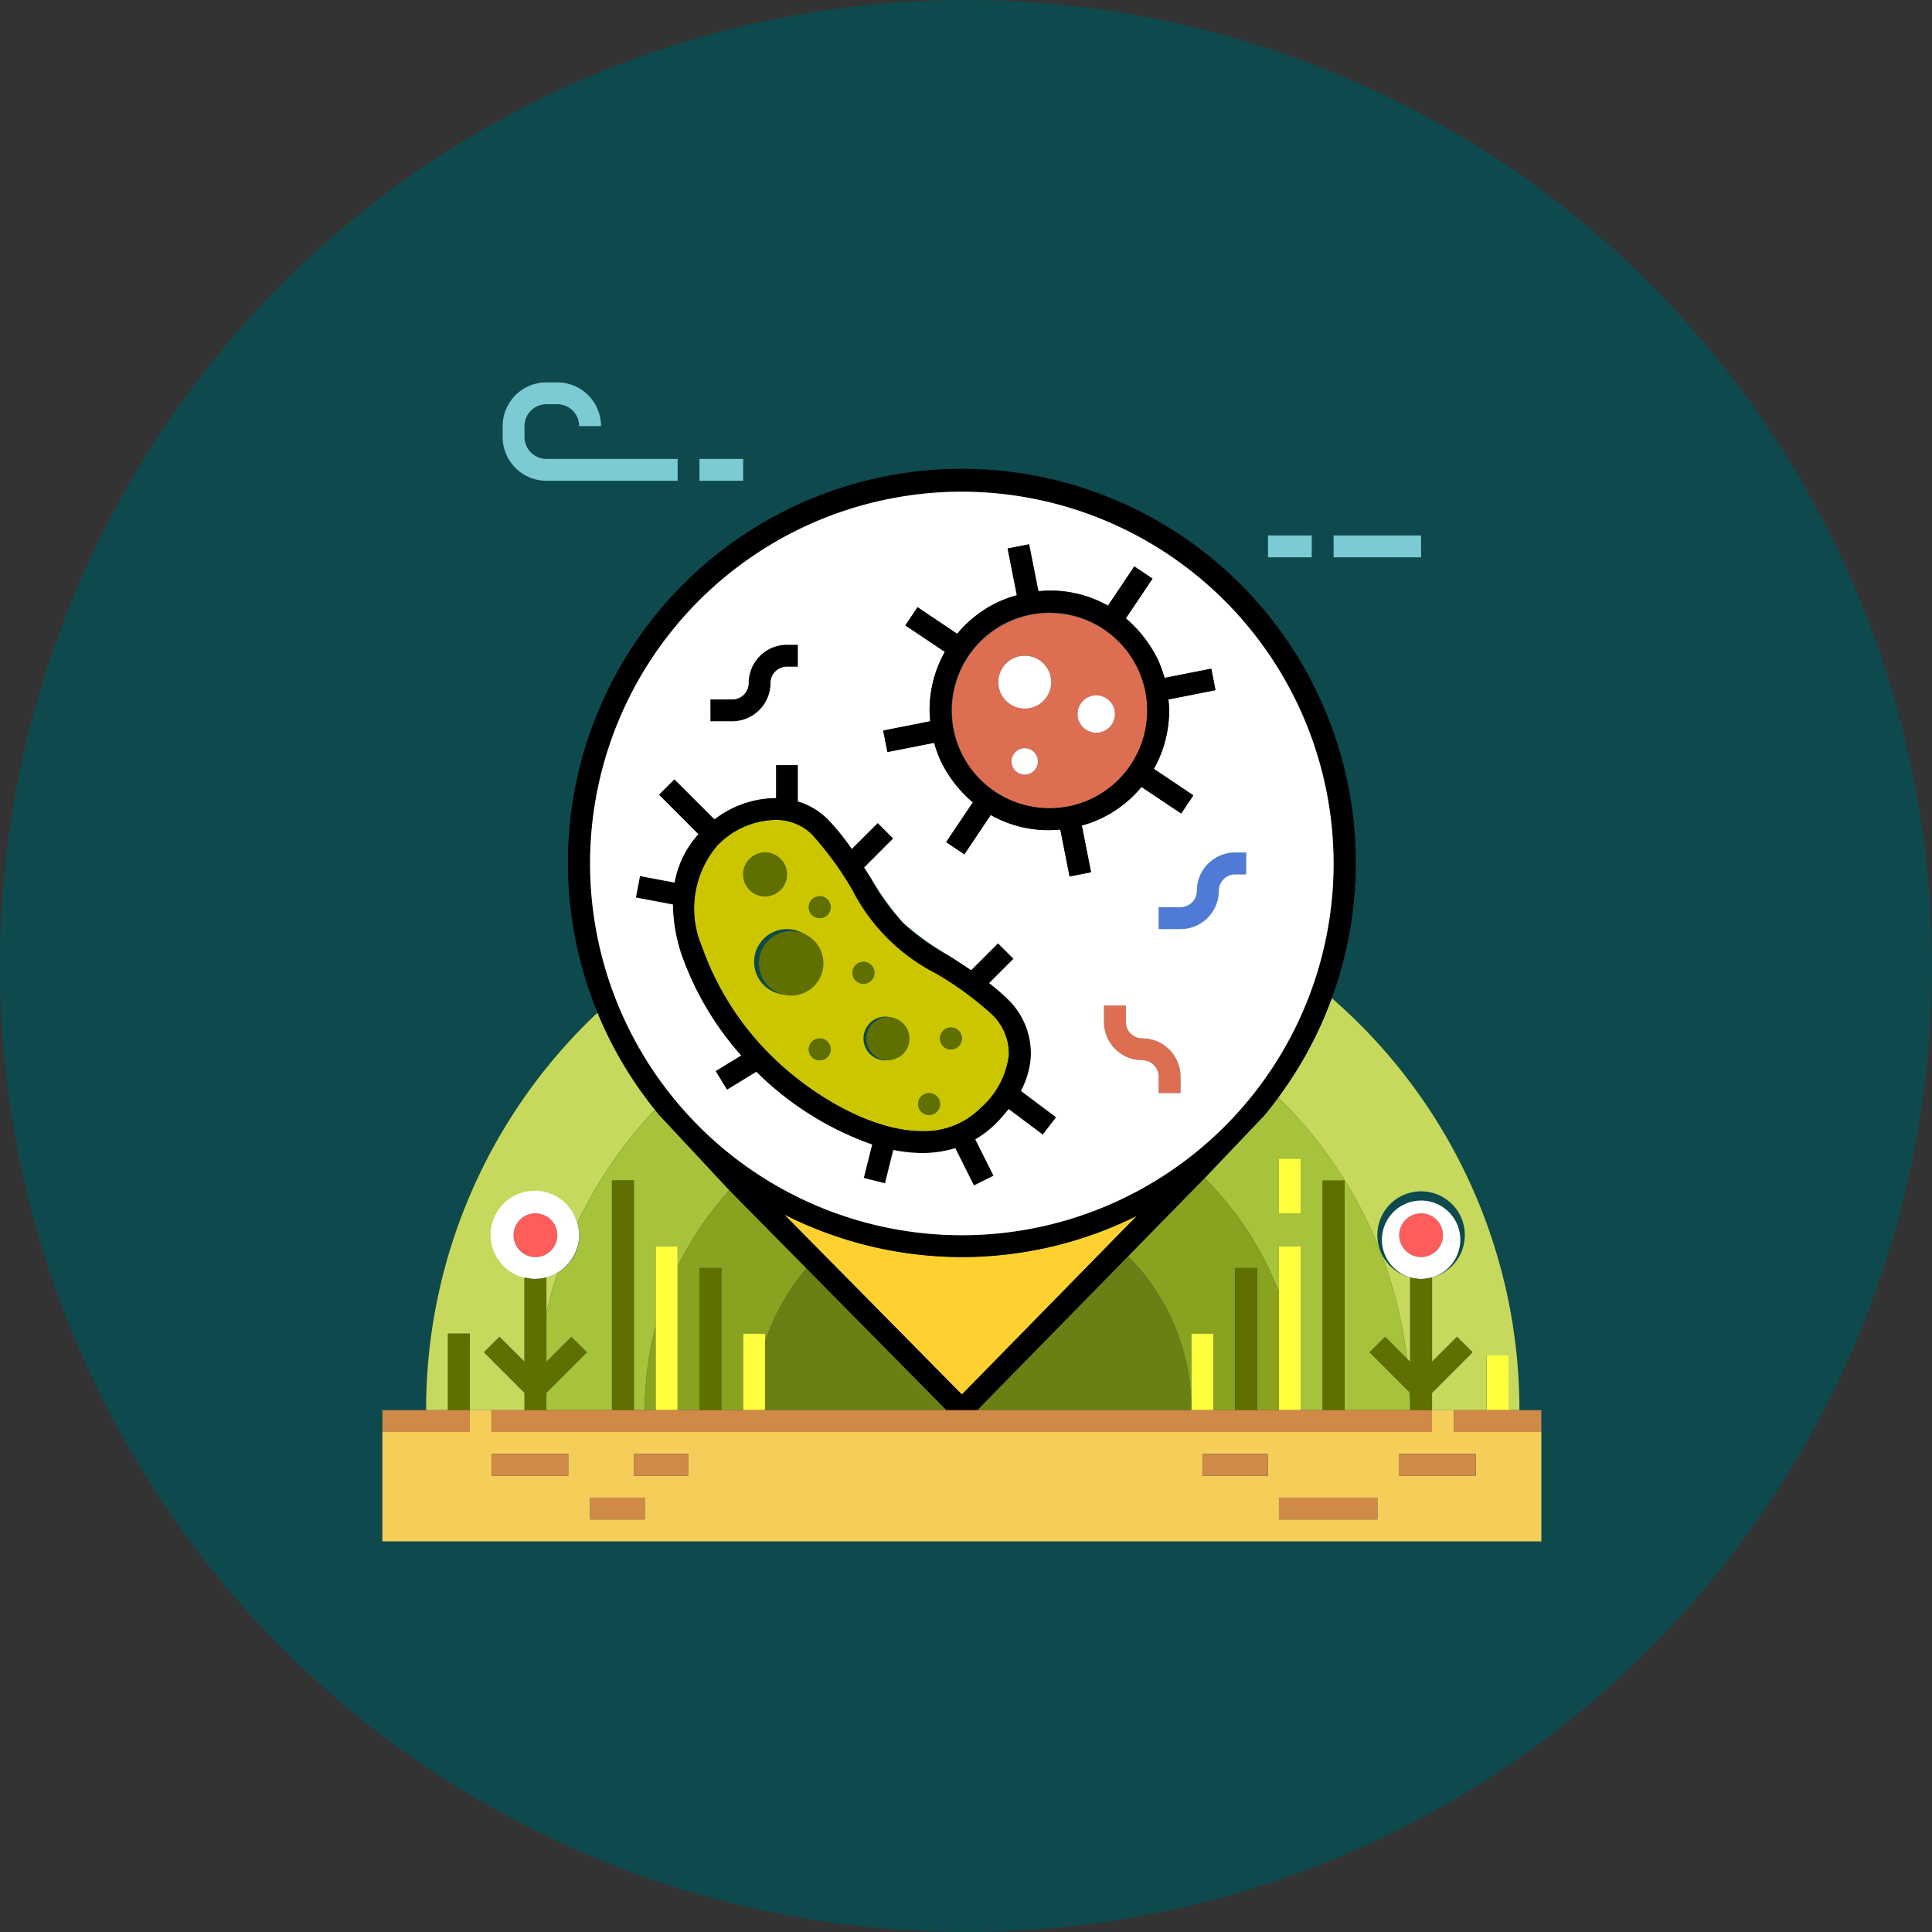 <svg xmlns="http://www.w3.org/2000/svg" width="85" height="85" viewBox="0 0 85 85">
  <rect x="0" y="0" width="85" height="85" fill="#333333" stroke="none"/>
  <g id="Grupo_957553" data-name="Grupo 957553" transform="translate(-332 -866)">
    <circle id="Elipse_7691" data-name="Elipse 7691" cx="42.5" cy="42.5" r="42.5" transform="translate(332 866)" fill="#0e494d"/>
    <g id="microorganismo" transform="translate(348.823 882.823)">
      <g id="Grupo_956471" data-name="Grupo 956471" transform="translate(1.924 27.088)">
        <path id="Trazado_721806" data-name="Trazado 721806" d="M18.962,273.56h.962v3.367h2.405v-.763l-1.783-1.783.68-.68,1.1,1.1v-3.718a1.92,1.92,0,1,1,2.323-2.38,19.286,19.286,0,0,1,3.419-4.992,17.273,17.273,0,0,1-2.527-4.271A23.975,23.975,0,0,0,18,276.927h.962Z" transform="translate(-18 -258.797)" fill="#c7d95d"/>
        <path id="Trazado_721807" data-name="Trazado 721807" d="M374.413,269.269l.136.136v-3.718a1.924,1.924,0,1,1,.962,0V269.4l1.1-1.1.68.68-1.783,1.784v.763h2.405v-2.405h.962v2.405h.481A23.989,23.989,0,0,0,371.1,253.4a17.275,17.275,0,0,1-2.353,4.368A19.182,19.182,0,0,1,374.413,269.269Z" transform="translate(-331.255 -253.398)" fill="#c7d95d"/>
        <path id="Trazado_721808" data-name="Trazado 721808" d="M67.5,366.587v1.573q.205-.91.5-1.785A1.918,1.918,0,0,1,67.5,366.587Z" transform="translate(-62.209 -354.298)" fill="#c7d95d"/>
      </g>
      <g id="Grupo_956472" data-name="Grupo 956472" transform="translate(7.216 31.456)">
        <path id="Trazado_721809" data-name="Trazado 721809" d="M68,306.551q-.289.874-.5,1.785v2.145l1.1-1.1.68.68L67.5,311.842v.763h2.886V302.5h.962v10.1h.481a14.462,14.462,0,0,1,.481-3.7v-3.515h.962v.92a14.439,14.439,0,0,1,2.281-3.378l-3.093-3.314c-.062-.074-.119-.15-.18-.225a19.281,19.281,0,0,0-3.419,4.992A1.862,1.862,0,0,1,68,306.551Z" transform="translate(-67.5 -298.842)" fill="#a7c23b"/>
        <path id="Trazado_721810" data-name="Trazado 721810" d="M341.669,302.84v-2.034h.962v7.216h.962v-10.1h.962v10.1h2.886c0-.263-.009-.523-.02-.783l-1.763-1.764.68-.68.967.967a19.181,19.181,0,0,0-5.663-11.5c-.195.263-.394.522-.6.774L338.4,297.81A14.448,14.448,0,0,1,341.669,302.84Zm0-5.883h.962v2.405h-.962Z" transform="translate(-309.439 -294.259)" fill="#a7c23b"/>
      </g>
      <g id="Grupo_956473" data-name="Grupo 956473" transform="translate(11.545 35.007)">
        <path id="Trazado_721811" data-name="Trazado 721811" d="M121.5,342.178h.962v-6.254h.962v6.254h.962v-3.367h.962v.374a9.594,9.594,0,0,1,1.824-3.245l-3.392-3.435a14.437,14.437,0,0,0-2.281,3.378Z" transform="translate(-120.057 -331.967)" fill="#89a320"/>
        <path id="Trazado_721812" data-name="Trazado 721812" d="M309.681,334.324h.962v3.367h.962v-6.254h.962v6.254h.962V332.51a14.45,14.45,0,0,0-3.271-5.03l-3.368,3.438a9.586,9.586,0,0,1,2.791,6.773v-3.367Z" transform="translate(-285.629 -327.48)" fill="#89a320"/>
        <path id="Trazado_721813" data-name="Trazado 721813" d="M108,392.08h.481v-3.7A14.462,14.462,0,0,0,108,392.08Z" transform="translate(-108 -381.869)" fill="#89a320"/>
      </g>
      <g id="Grupo_956474" data-name="Grupo 956474" transform="translate(16.837 38.445)">
        <path id="Trazado_721814" data-name="Trazado 721814" d="M157.5,370.879h7.983l-6.159-6.238a9.6,9.6,0,0,0-1.824,3.245v2.993Z" transform="translate(-157.5 -364.107)" fill="#6b8014"/>
        <path id="Trazado_721815" data-name="Trazado 721815" d="M251.438,359.641l-6.637,6.773h9.428A9.586,9.586,0,0,0,251.438,359.641Z" transform="translate(-235.469 -359.641)" fill="#6b8014"/>
      </g>
      <path id="Trazado_721816" data-name="Trazado 721816" d="M47.142,423H46.18v.962H4.81V423H3.848v.962H0v4.81H50.991v-4.81H47.142ZM8.178,425.886H4.81v-.962H8.178Zm3.367,1.924H9.14v-.962h2.405Zm1.924-1.924H11.064v-.962h2.405Zm25.5,0H36.078v-.962h2.886Zm4.81,1.924H39.446v-.962h4.329Zm4.329-2.886v.962H44.737v-.962Z" transform="translate(0 -377.782)" fill="#f5ce5a"/>
      <path id="Trazado_721817" data-name="Trazado 721817" d="M420.424,342.962a.962.962,0,1,0-.962.962A.963.963,0,0,0,420.424,342.962Z" transform="translate(-373.763 -305.441)" fill="#ff5c5c"/>
      <path id="Trazado_721818" data-name="Trazado 721818" d="M411.905,336.78a1.724,1.724,0,1,0-.481.068A1.922,1.922,0,0,0,411.905,336.78Zm-1.443-1.856a.962.962,0,1,1,.962.962A.963.963,0,0,1,410.462,334.924Z" transform="translate(-365.725 -297.403)" fill="#fff"/>
      <g id="Grupo_956475" data-name="Grupo 956475" transform="translate(41.37 35.116)">
        <path id="Trazado_721819" data-name="Trazado 721819" d="M410.85,371.655l-.68-.68-1.1,1.1V368.36a1.722,1.722,0,0,1-.962,0v3.718l-.137-.136-.967-.967-.68.68,1.763,1.764.02.02v.763h.962v-.763Z" transform="translate(-404.256 -364.099)" fill="#5f7000"/>
        <rect id="Rectángulo_339240" data-name="Rectángulo 339240" width="0.962" height="10.102" fill="#5f7000"/>
      </g>
      <path id="Trazado_721820" data-name="Trazado 721820" d="M369,355.5v7.216h.962V355.5Z" transform="translate(-329.554 -317.498)" fill="#ffff3d"/>
      <rect id="Rectángulo_339241" data-name="Rectángulo 339241" width="0.962" height="6.254" transform="translate(37.521 38.964)" fill="#5f7000"/>
      <g id="Grupo_956476" data-name="Grupo 956476" transform="translate(35.597 41.851)">
        <rect id="Rectángulo_339242" data-name="Rectángulo 339242" width="0.962" height="3.367" fill="#ffff3d"/>
        <rect id="Rectángulo_339243" data-name="Rectángulo 339243" width="0.962" height="2.405" transform="translate(12.988 0.962)" fill="#ffff3d"/>
      </g>
      <path id="Trazado_721821" data-name="Trazado 721821" d="M55.924,342.962a.962.962,0,1,0-.962.962A.963.963,0,0,0,55.924,342.962Z" transform="translate(-48.227 -305.441)" fill="#ff5c5c"/>
      <path id="Trazado_721822" data-name="Trazado 721822" d="M47.405,336.78a1.957,1.957,0,0,0,1.443-1.856,1.9,1.9,0,0,0-.082-.524,1.941,1.941,0,1,0-1.361,2.38Zm-1.443-1.856a.962.962,0,1,1,.962.962A.963.963,0,0,1,45.962,334.924Z" transform="translate(-40.19 -297.403)" fill="#fff"/>
      <g id="Grupo_956477" data-name="Grupo 956477" transform="translate(4.471 35.116)">
        <path id="Trazado_721823" data-name="Trazado 721823" d="M44.566,374.2v-.763l1.783-1.783-.68-.68-1.1,1.1v-3.718a1.724,1.724,0,0,1-.962,0v3.718l-1.1-1.1-.68.68,1.783,1.783v.763Z" transform="translate(-41.821 -364.098)" fill="#5f7000"/>
        <rect id="Rectángulo_339244" data-name="Rectángulo 339244" width="0.962" height="10.102" transform="translate(5.631)" fill="#5f7000"/>
      </g>
      <path id="Trazado_721824" data-name="Trazado 721824" d="M113.462,355.5H112.5v7.216h.962V355.5Z" transform="translate(-100.474 -317.498)" fill="#ffff3d"/>
      <rect id="Rectángulo_339245" data-name="Rectángulo 339245" width="0.962" height="6.254" transform="translate(13.95 38.964)" fill="#5f7000"/>
      <path id="Trazado_721825" data-name="Trazado 721825" d="M149.462,391.5H148.5v3.367h.962V391.5Z" transform="translate(-132.626 -349.649)" fill="#ffff3d"/>
      <rect id="Rectángulo_339246" data-name="Rectángulo 339246" width="0.962" height="3.367" transform="translate(2.886 41.851)" fill="#5f7000"/>
      <path id="Trazado_721826" data-name="Trazado 721826" d="M173.115,344.312a17.342,17.342,0,0,1-7.826-1.878l7.825,7.927,7.7-7.863A17.335,17.335,0,0,1,173.115,344.312Z" transform="translate(-147.62 -305.828)" fill="#ffd130"/>
      <path id="Trazado_721827" data-name="Trazado 721827" d="M80.5,64.382,83.591,67.7l3.392,3.435,6.159,6.238h1.35l6.637-6.773L104.5,67.16l2.641-2.777c.21-.252.409-.512.6-.774a17.332,17.332,0,1,0-27.423.549C80.378,64.232,80.436,64.308,80.5,64.382Zm13.318,12.3-7.825-7.927a17.254,17.254,0,0,0,15.53.063ZM77.462,53.318a16.355,16.355,0,1,1,4.361,11.119A16.374,16.374,0,0,1,77.462,53.318Z" transform="translate(-68.322 -32.153)"/>
      <path id="Trazado_721828" data-name="Trazado 721828" d="M131.858,190.4c1.664,1.664,4.372,3.344,6.667,3.344a3.483,3.483,0,0,0,2.561-1.007,3.7,3.7,0,0,0,1.254-2.338,2.376,2.376,0,0,0-.767-1.814,14.441,14.441,0,0,0-2.427-1.774,8.43,8.43,0,0,1-3.7-3.7,14.444,14.444,0,0,0-1.774-2.427,2.247,2.247,0,0,0-1.63-.635,3.645,3.645,0,0,0-2.523,1.121,4.273,4.273,0,0,0-.681,4.466A12.6,12.6,0,0,0,131.858,190.4Zm6.01-.734a.962.962,0,1,1-.962-.962A.962.962,0,0,1,137.867,189.662Zm-3.848.962a.481.481,0,1,1,.481-.481A.481.481,0,0,1,134.019,190.624Zm4.81,2.405a.481.481,0,1,1,.481-.481A.481.481,0,0,1,138.829,193.029Zm.962-3.848a.481.481,0,1,1-.481.481A.481.481,0,0,1,139.792,189.181Zm-8.178-7.7a.962.962,0,1,1-.962.962A.962.962,0,0,1,131.614,181.484Zm2.405,4.81a1.443,1.443,0,1,1-1.443-1.443A1.444,1.444,0,0,1,134.019,186.295Zm-.481-2.405a.481.481,0,1,1,.481.481A.481.481,0,0,1,133.538,183.889Zm2.405,2.405a.481.481,0,1,1-.481.481A.481.481,0,0,1,135.943,186.295Z" transform="translate(-114.777 -160.799)" fill="#ccc600"/>
      <g id="Grupo_956478" data-name="Grupo 956478" transform="translate(15.874 20.685)">
        <circle id="Elipse_7692" data-name="Elipse 7692" cx="0.947" cy="0.947" r="0.947" transform="translate(5.424 7.24)" fill="#5f7000"/>
        <circle id="Elipse_7693" data-name="Elipse 7693" cx="0.962" cy="0.962" r="0.962" fill="#5f7000"/>
        <circle id="Elipse_7694" data-name="Elipse 7694" cx="1.42" cy="1.42" r="1.42" transform="translate(0.691 3.454)" fill="#5f7000"/>
        <path id="Trazado_721829" data-name="Trazado 721829" d="M175.981,212.462a.481.481,0,1,0-.481-.481A.481.481,0,0,0,175.981,212.462Z" transform="translate(-172.614 -209.576)" fill="#5f7000"/>
        <path id="Trazado_721830" data-name="Trazado 721830" d="M193.981,239.462a.481.481,0,1,0-.481-.481A.481.481,0,0,0,193.981,239.462Z" transform="translate(-188.69 -233.69)" fill="#5f7000"/>
        <path id="Trazado_721831" data-name="Trazado 721831" d="M175.981,270a.481.481,0,1,0,.481.481A.481.481,0,0,0,175.981,270Z" transform="translate(-172.614 -261.822)" fill="#5f7000"/>
        <path id="Trazado_721832" data-name="Trazado 721832" d="M220.981,292.5a.481.481,0,1,0,.481.481A.481.481,0,0,0,220.981,292.5Z" transform="translate(-212.803 -281.917)" fill="#5f7000"/>
        <path id="Trazado_721833" data-name="Trazado 721833" d="M229.981,266.462a.481.481,0,1,0-.481-.481A.481.481,0,0,0,229.981,266.462Z" transform="translate(-220.841 -257.803)" fill="#5f7000"/>
      </g>
      <path id="Trazado_721834" data-name="Trazado 721834" d="M108.98,170.275l-1.121.685.5.821,1.29-.789a13.684,13.684,0,0,0,5.095,3.2l-.368,1.471.933.233.366-1.464a6.569,6.569,0,0,0,1.268.133,4.924,4.924,0,0,0,1.459-.213l.821,1.641.86-.43-.8-1.6a4.38,4.38,0,0,0,.9-.69,6.987,6.987,0,0,0,.568-.642l1.5,1.124.577-.769-1.547-1.16a3.684,3.684,0,0,0,.437-1.522,3.311,3.311,0,0,0-1.048-2.544,8.27,8.27,0,0,0-.786-.676l1.07-1.071-.68-.68-1.182,1.181c-.335-.225-.676-.446-1.015-.661a7.556,7.556,0,0,1-3.4-3.4c-.1-.152-.193-.3-.291-.455l1.276-1.277-.68-.68-1.14,1.14a9.723,9.723,0,0,0-1.072-1.321,3.094,3.094,0,0,0-1.3-.768v-1.6h-.962v1.45l-.052,0a4.474,4.474,0,0,0-2.657.936l-1.762-1.762-.68.68,1.735,1.736a4.286,4.286,0,0,0-1.047,2.129l-1.522-.288-.179.945,1.626.307a7.238,7.238,0,0,0,.366,2.16A13.314,13.314,0,0,0,108.98,170.275Zm-1.039-9.243a3.645,3.645,0,0,1,2.523-1.121,2.247,2.247,0,0,1,1.63.635,14.45,14.45,0,0,1,1.774,2.427,8.43,8.43,0,0,0,3.7,3.7,14.44,14.44,0,0,1,2.427,1.774,2.377,2.377,0,0,1,.767,1.814,3.7,3.7,0,0,1-1.254,2.338,3.484,3.484,0,0,1-2.561,1.007c-2.3,0-5-1.679-6.667-3.344a12.6,12.6,0,0,1-3.018-4.762A4.273,4.273,0,0,1,107.941,161.031Z" transform="translate(-93.198 -140.663)"/>
      <rect id="Rectángulo_339247" data-name="Rectángulo 339247" width="0.962" height="2.405" transform="translate(39.446 34.154)" fill="#ffff3d"/>
      <path id="Trazado_721835" data-name="Trazado 721835" d="M297,256.5v.722a1.686,1.686,0,0,0,1.684,1.684.722.722,0,0,1,.722.722v.722h.962v-.722a1.686,1.686,0,0,0-1.684-1.684.722.722,0,0,1-.722-.722V256.5Z" transform="translate(-265.251 -229.081)" fill="#de6e52"/>
      <path id="Trazado_721836" data-name="Trazado 721836" d="M321.184,195.184a.722.722,0,0,1-.722.722H319.5v.962h.962a1.686,1.686,0,0,0,1.684-1.684.722.722,0,0,1,.722-.722h.481V193.5h-.481A1.686,1.686,0,0,0,321.184,195.184Z" transform="translate(-285.346 -172.815)" fill="#4f7bd6"/>
      <path id="Trazado_721837" data-name="Trazado 721837" d="M137.646,109.684a.722.722,0,0,1,.722-.722h.481V108h-.481a1.686,1.686,0,0,0-1.684,1.684.722.722,0,0,1-.722.722H135v.962h.962A1.686,1.686,0,0,0,137.646,109.684Z" transform="translate(-120.569 -96.455)"/>
      <g id="Grupo_956479" data-name="Grupo 956479" transform="translate(5.291)">
        <path id="Trazado_721838" data-name="Trazado 721838" d="M51.424,4.329H57.2V3.367H51.424a.963.963,0,0,1-.962-.962V1.924a.963.963,0,0,1,.962-.962h.481a.963.963,0,0,1,.962.962h.962A1.926,1.926,0,0,0,51.905,0h-.481A1.926,1.926,0,0,0,49.5,1.924v.481A1.926,1.926,0,0,0,51.424,4.329Z" transform="translate(-49.5)" fill="#7bcad4"/>
        <rect id="Rectángulo_339248" data-name="Rectángulo 339248" width="1.924" height="0.962" transform="translate(8.659 3.367)" fill="#7bcad4"/>
        <rect id="Rectángulo_339249" data-name="Rectángulo 339249" width="3.848" height="0.962" transform="translate(36.559 6.735)" fill="#7bcad4"/>
        <rect id="Rectángulo_339250" data-name="Rectángulo 339250" width="1.924" height="0.962" transform="translate(33.673 6.735)" fill="#7bcad4"/>
      </g>
      <g id="Grupo_956480" data-name="Grupo 956480" transform="translate(0 45.216)">
        <path id="Trazado_721839" data-name="Trazado 721839" d="M82.521,422.983H45v.962H86.37v-.962H82.521Z" transform="translate(-40.19 -422.981)" fill="#d18947"/>
        <path id="Trazado_721840" data-name="Trazado 721840" d="M443.886,423H441v.962h3.848V423Z" transform="translate(-393.858 -422.998)" fill="#d18947"/>
        <rect id="Rectángulo_339251" data-name="Rectángulo 339251" width="3.367" height="0.962" transform="translate(4.81 1.926)" fill="#d18947"/>
        <rect id="Rectángulo_339252" data-name="Rectángulo 339252" width="2.405" height="0.962" transform="translate(9.14 3.85)" fill="#d18947"/>
        <rect id="Rectángulo_339253" data-name="Rectángulo 339253" width="2.405" height="0.962" transform="translate(11.064 1.926)" fill="#d18947"/>
        <rect id="Rectángulo_339254" data-name="Rectángulo 339254" width="3.367" height="0.962" transform="translate(44.737 1.926)" fill="#d18947"/>
        <rect id="Rectángulo_339255" data-name="Rectángulo 339255" width="4.329" height="0.962" transform="translate(39.446 3.85)" fill="#d18947"/>
        <rect id="Rectángulo_339256" data-name="Rectángulo 339256" width="2.886" height="0.962" transform="translate(36.078 1.926)" fill="#d18947"/>
        <path id="Trazado_721841" data-name="Trazado 721841" d="M3.848,423H0v.962H3.848Z" transform="translate(0 -422.998)" fill="#d18947"/>
      </g>
      <path id="Trazado_721842" data-name="Trazado 721842" d="M101.855,45a16.356,16.356,0,1,0,16.355,16.355A16.374,16.374,0,0,0,101.855,45ZM90.791,54.14h.962a.722.722,0,0,0,.722-.722,1.686,1.686,0,0,1,1.684-1.684h.481V52.7h-.481a.722.722,0,0,0-.722.722A1.686,1.686,0,0,1,91.754,55.1h-.962Zm14.624,19.145-1.5-1.124a6.959,6.959,0,0,1-.568.642,4.38,4.38,0,0,1-.9.69l.8,1.6-.86.43-.821-1.641a4.921,4.921,0,0,1-1.459.213,6.567,6.567,0,0,1-1.268-.133l-.366,1.464-.933-.233.368-1.471a13.682,13.682,0,0,1-5.095-3.2l-1.29.789-.5-.821,1.121-.685a13.317,13.317,0,0,1-2.636-4.483,7.237,7.237,0,0,1-.366-2.16l-1.626-.307.179-.945,1.522.288a4.285,4.285,0,0,1,1.047-2.129l-1.735-1.736.68-.68,1.762,1.762a4.474,4.474,0,0,1,2.657-.936l.052,0v-1.45h.962v1.6a3.091,3.091,0,0,1,1.3.768,9.723,9.723,0,0,1,1.072,1.321l1.14-1.14.68.68-1.276,1.277c.1.152.195.3.291.455a12.371,12.371,0,0,0,1.423,1.978,12.405,12.405,0,0,0,1.978,1.422c.34.215.68.436,1.015.661l1.182-1.181.68.68-1.07,1.071a8.329,8.329,0,0,1,.786.676,3.312,3.312,0,0,1,1.048,2.544,3.684,3.684,0,0,1-.437,1.522l1.547,1.16Zm2.123-11.542-.944.186-.407-2.064c-.164.015-.327.025-.484.025a5.13,5.13,0,0,1-2.578-.666l-1.16,1.731-.8-.536,1.174-1.75a5.543,5.543,0,0,1-1.412-1.82,5.478,5.478,0,0,1-.291-.8l-2.055.406-.186-.944,2.071-.409c-.015-.157-.031-.312-.031-.483a5.245,5.245,0,0,1,.317-1.8,5.128,5.128,0,0,1,.355-.771L99.37,50.882l.535-.8,1.746,1.17a5.2,5.2,0,0,1,1.826-1.409,5.075,5.075,0,0,1,.8-.288l-.406-2.057.944-.186.408,2.068c.159-.015.318-.028.483-.028a5.116,5.116,0,0,1,2.579.662l1.159-1.728.8.536-1.172,1.748a5.68,5.68,0,0,1,1.411,1.822,5.512,5.512,0,0,1,.29.8l2.056-.406.186.944-2.071.409c.015.157.031.312.031.483a5.246,5.246,0,0,1-.317,1.8,5.128,5.128,0,0,1-.355.771l1.737,1.164-.535.8-1.746-1.17A5.2,5.2,0,0,1,107.93,59.4a5.118,5.118,0,0,1-.8.288Zm3.938,9.714h-.962v-.722a.722.722,0,0,0-.722-.722,1.686,1.686,0,0,1-1.684-1.684v-.722h.962v.722a.722.722,0,0,0,.722.722,1.686,1.686,0,0,1,1.684,1.684Zm2.405-9.621a.722.722,0,0,0-.722.722,1.686,1.686,0,0,1-1.684,1.684h-.962V63.28h.962a.722.722,0,0,0,.722-.722,1.686,1.686,0,0,1,1.684-1.684h.481v.962Z" transform="translate(-76.36 -40.19)" fill="#fff"/>
      <path id="Trazado_721843" data-name="Trazado 721843" d="M242.422,100.835a4.295,4.295,0,1,0-2.431,2.228A4.284,4.284,0,0,0,242.422,100.835Zm-4.987,1.006a.581.581,0,1,1,.581-.582A.582.582,0,0,1,237.435,101.841Zm0-2.907a1.163,1.163,0,1,1,1.162-1.163A1.162,1.162,0,0,1,237.435,98.934ZM240.582,100a.822.822,0,1,1,.822-.822A.821.821,0,0,1,240.582,100Z" transform="translate(-209.174 -84.583)" fill="#de6e52"/>
      <path id="Trazado_721844" data-name="Trazado 721844" d="M217.491,77.308l1.746,1.17.535-.8-1.737-1.164a5.125,5.125,0,0,0,.355-.771,5.248,5.248,0,0,0,.317-1.8c0-.171-.016-.326-.031-.483l2.071-.409-.186-.944-2.056.406a5.49,5.49,0,0,0-.29-.8,5.681,5.681,0,0,0-1.411-1.822l1.172-1.748-.8-.536-1.159,1.728a5.116,5.116,0,0,0-2.579-.662c-.165,0-.324.013-.483.028l-.408-2.068-.944.186.406,2.057a5.074,5.074,0,0,0-.8.288,5.2,5.2,0,0,0-1.826,1.409L207.64,69.4l-.535.8,1.737,1.164a5.121,5.121,0,0,0-.355.771,5.245,5.245,0,0,0-.317,1.8c0,.171.016.326.031.483l-2.071.409.186.944,2.055-.406a5.454,5.454,0,0,0,.291.8,5.541,5.541,0,0,0,1.412,1.82l-1.174,1.75.8.536,1.16-1.731a5.13,5.13,0,0,0,2.578.666c.157,0,.32-.01.484-.025l.407,2.064.944-.186-.406-2.057a5.12,5.12,0,0,0,.8-.288A5.2,5.2,0,0,0,217.491,77.308Zm-4.053.938a4.326,4.326,0,0,1-4.048-2.833,4.309,4.309,0,0,1,5.869-5.377,4.327,4.327,0,0,1,2.228,2.431,4.309,4.309,0,0,1-2.575,5.522A4.324,4.324,0,0,1,213.438,78.246Z" transform="translate(-184.095 -59.509)"/>
      <g id="Grupo_956481" data-name="Grupo 956481" transform="translate(27.098 12.026)">
        <circle id="Elipse_7695" data-name="Elipse 7695" cx="1.163" cy="1.163" r="1.163" fill="#fff"/>
        <circle id="Elipse_7696" data-name="Elipse 7696" cx="0.581" cy="0.581" r="0.581" transform="translate(0.581 4.069)" fill="#fff"/>
        <path id="Trazado_721845" data-name="Trazado 721845" d="M286.947,128.813a.822.822,0,1,0,.822.822A.821.821,0,0,0,286.947,128.813Z" transform="translate(-282.637 -127.069)" fill="#fff"/>
      </g>
    </g>
  </g>
</svg>
